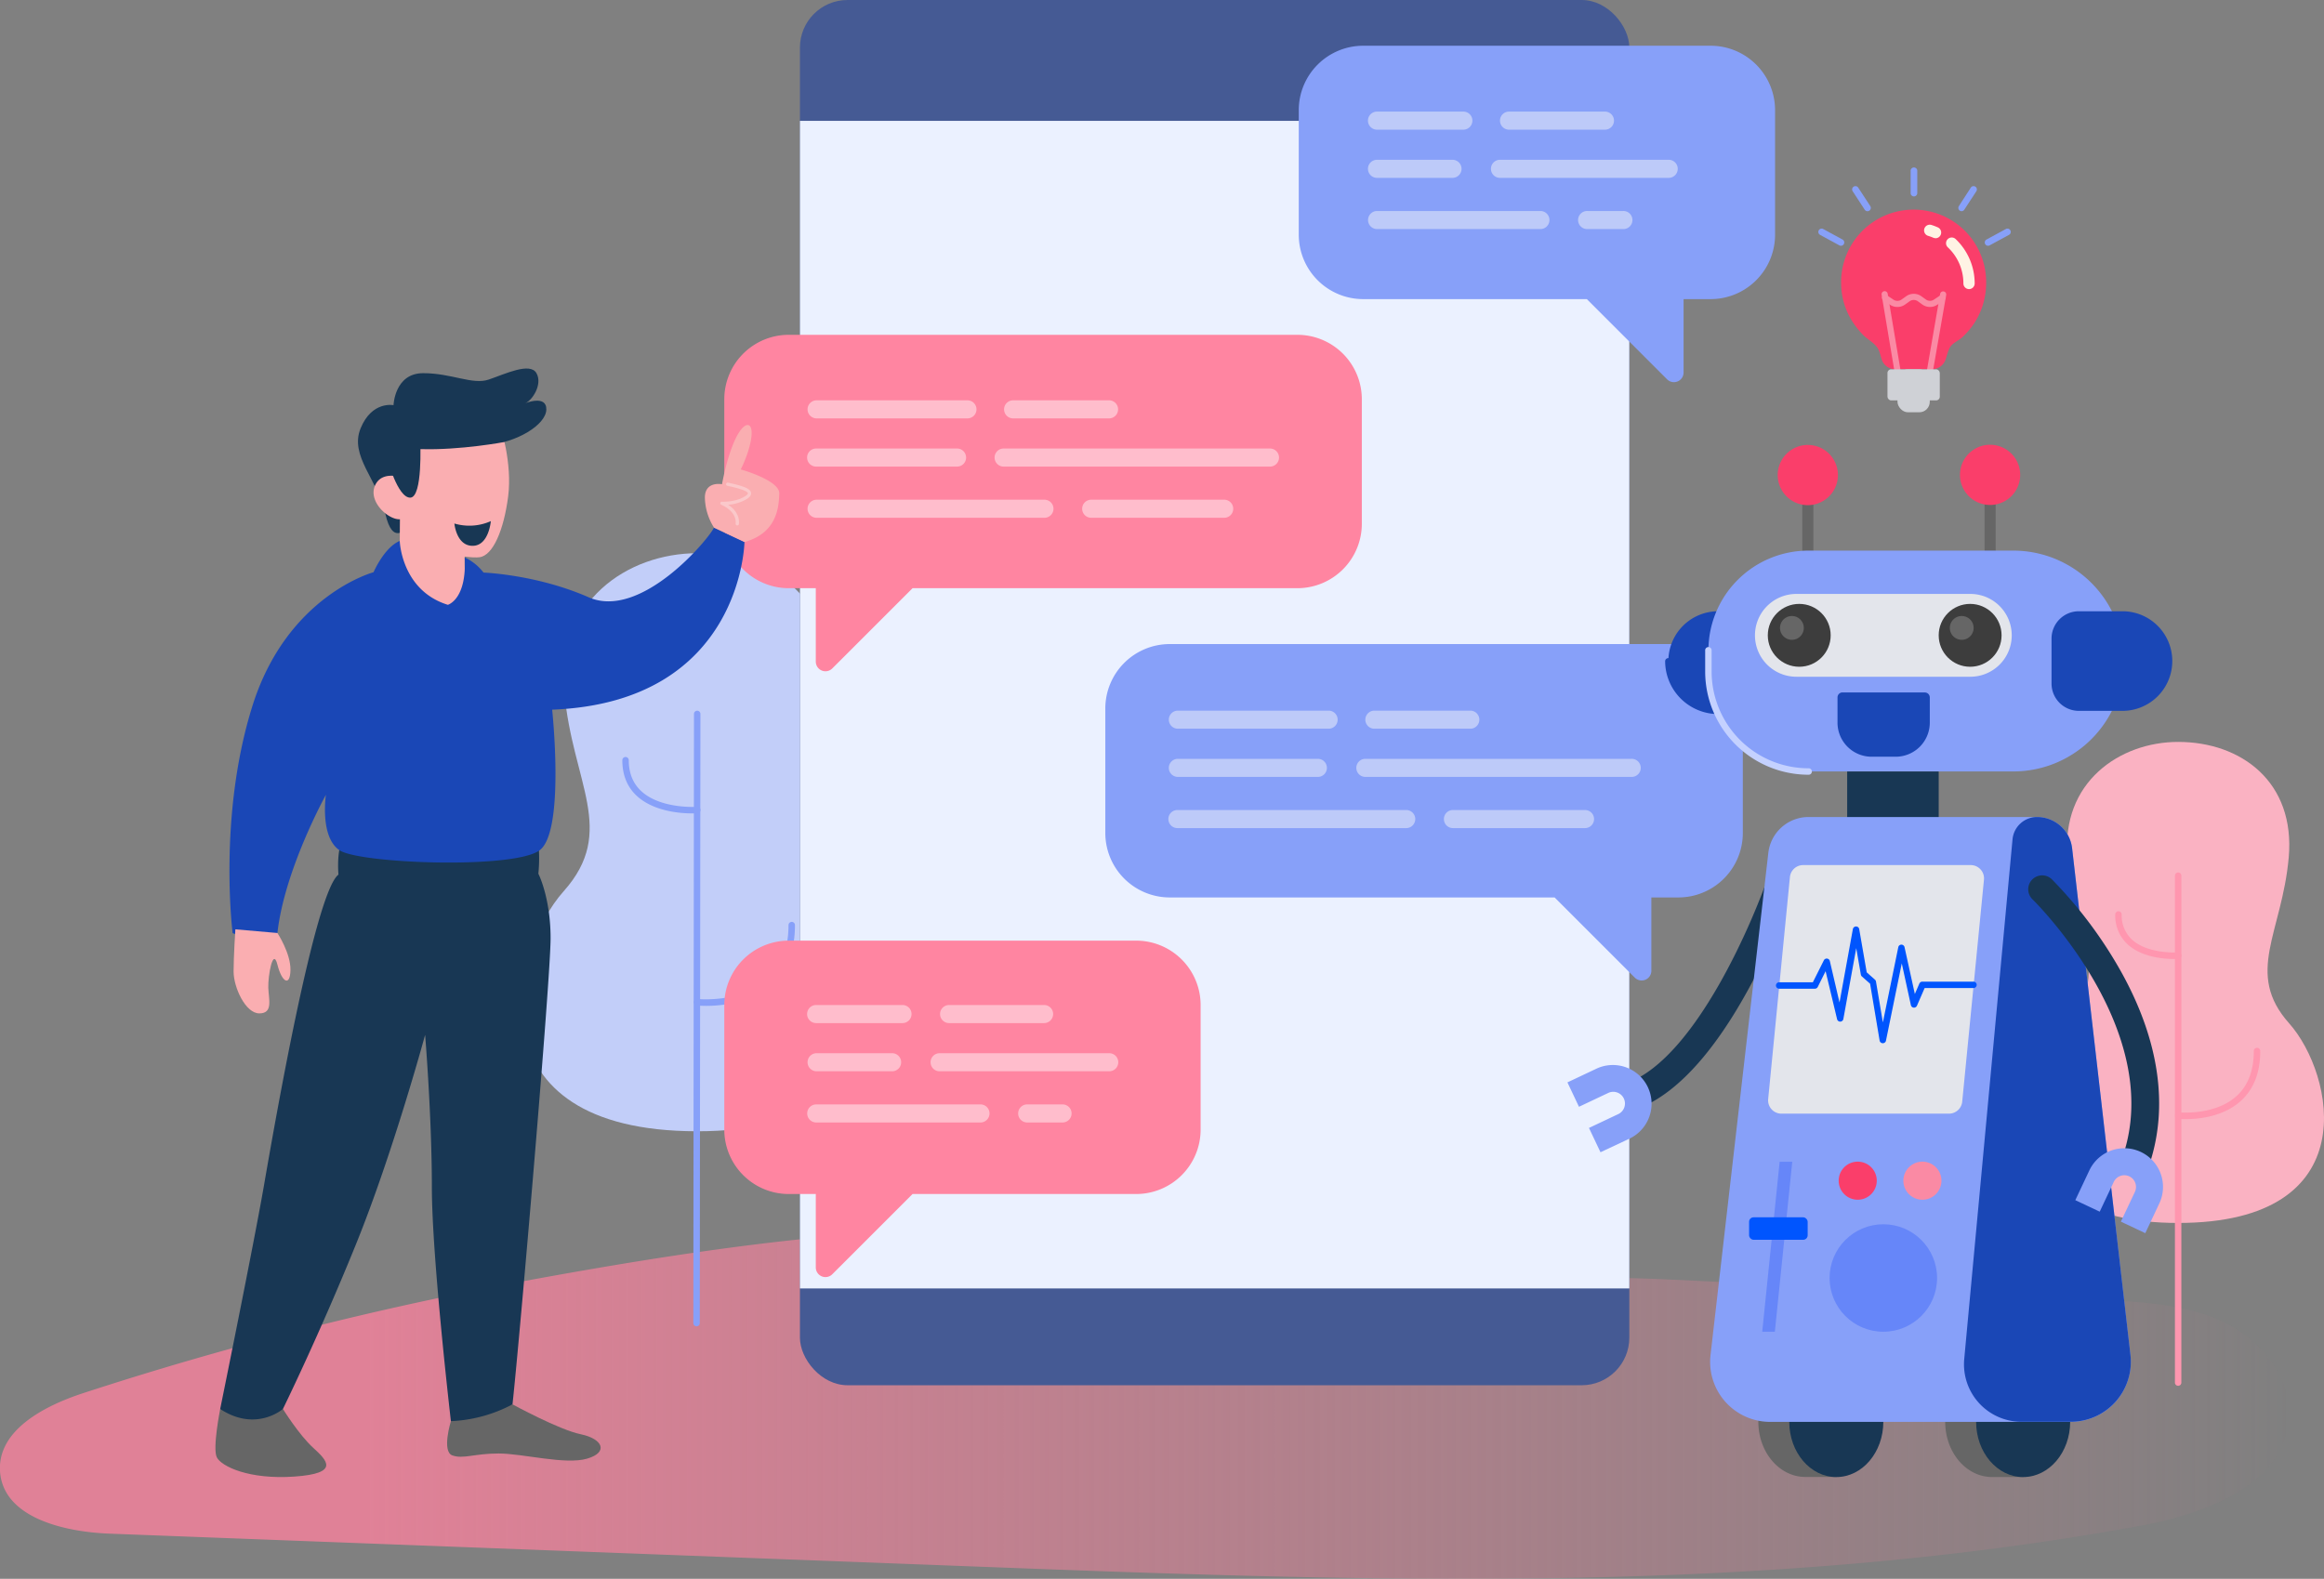 <svg id="Layer_1" data-name="Layer 1" xmlns="http://www.w3.org/2000/svg" xmlns:xlink="http://www.w3.org/1999/xlink" viewBox="0 0 976.39 663.48"><rect x="0" y="0" width="976.39" height="663.48" fill="#808080" stroke="none"/><defs><style>.cls-1{fill:url(#Gradiente_sem_nome_69);}.cls-2{fill:#fab2c2;}.cls-3{fill:#ff96af;}.cls-4{fill:#c2cef9;}.cls-5{fill:#87a0f9;}.cls-6{fill:#455a94;}.cls-7{fill:#ebf1ff;}.cls-8{fill:#bdcaf9;}.cls-9{fill:#ff85a1;}.cls-10{fill:#ffbdcc;}.cls-11{fill:#666;}.cls-12{fill:#183754;}.cls-13{fill:#faaeb1;}.cls-14{fill:#1a47b6;}.cls-15{fill:#fac8ca;}.cls-16{fill:#e3e5eb;}.cls-17{fill:#3d3d3d;}.cls-18{fill:#6686f9;}.cls-19{fill:#0055fe;}.cls-20{fill:#fa3e6a;}.cls-21{fill:#fa8aa4;}.cls-22{fill:#c4d1ff;}.cls-23{fill:#fff3e4;}.cls-24{fill:#cfd1d6;}</style><linearGradient id="Gradiente_sem_nome_69" y1="589.87" x2="961.75" y2="589.87" gradientUnits="userSpaceOnUse"><stop offset="0.16" stop-color="#e08197"/><stop offset="1" stop-color="#e08197" stop-opacity="0"/></linearGradient></defs><title>Chatbots are Driving Social Commerce</title><path class="cls-1" d="M34.79,585.5C18.46,590.86-1,601.06,0,618.21c1.21,19.45,26.58,25.55,46.05,26.29l365,13.86c163.2,6.2,328,12.29,488.6-17.26,26.94-5,59.55-17.11,61.94-44.41,1.53-17.39-11.48-33.43-27.2-41s-33.71-8.55-51.14-9.37L701.2,537.7c-56.05-2.65-119.33,2.39-174.1-10-100-22.62-206.25-7.82-307.2,10.71A1438.66,1438.66,0,0,0,34.79,585.5Z"/><path class="cls-2" d="M961.75,430.05c-18.82-21.12-3-38-.18-69.7s-19.93-48.57-46.46-48.57c-24.47,0-49.28,16.89-46.46,48.57s18.65,48.58-.18,69.7-32.91,83.88,46.64,83.88S980.58,451.17,961.75,430.05Z"/><path class="cls-3" d="M915.11,582.36a1.34,1.34,0,0,1-1.35-1.35V368a1.35,1.35,0,1,1,2.7,0V581A1.34,1.34,0,0,1,915.11,582.36Z"/><path class="cls-3" d="M913.35,403c-4,0-13.54-.64-19.55-6.23a16.46,16.46,0,0,1-5.12-12.58,1.36,1.36,0,0,1,2.71,0,13.83,13.83,0,0,0,4.25,10.59c6.73,6.27,19.25,5.47,19.37,5.46a1.35,1.35,0,0,1,.2,2.7C915.09,403,914.41,403,913.35,403Z"/><path class="cls-3" d="M918.36,470.29c-2,0-3.22-.13-3.4-.14a1.36,1.36,0,0,1,.3-2.7c.14,0,15.1,1.51,24.31-6.77,4.86-4.36,7.32-10.71,7.32-18.88a1.36,1.36,0,1,1,2.71,0c0,9-2.77,16-8.23,20.91C934,469.35,923.65,470.29,918.36,470.29Z"/><path class="cls-4" d="M348.89,374.66c-22.6-25.4-3.55-45.68-.13-83.75S324.87,232.52,293,232.48c-29.41,0-59.24,20.24-55.9,58.32s22.35,58.39-.3,83.75S197.14,475.3,292.73,475.4,371.48,400.07,348.89,374.66Z"/><path class="cls-5" d="M292.64,557.36h0a1.36,1.36,0,0,1-1.35-1.35l.27-256a1.35,1.35,0,0,1,1.36-1.35h0a1.35,1.35,0,0,1,1.35,1.35L294,556A1.35,1.35,0,0,1,292.64,557.36Z"/><path class="cls-5" d="M290.79,341.82c-4.75,0-16.16-.75-23.33-7.43-4-3.75-6-8.77-6-14.92a1.36,1.36,0,0,1,1.36-1.36h0a1.36,1.36,0,0,1,1.35,1.36c0,5.37,1.74,9.73,5.19,12.94,8.18,7.64,23.31,6.66,23.47,6.65a1.35,1.35,0,0,1,.19,2.7C292.83,341.77,292,341.82,290.79,341.82Z"/><path class="cls-5" d="M296.76,422.7c-2.37,0-3.91-.16-4.12-.18a1.36,1.36,0,0,1,.29-2.7c.19,0,18.27,1.86,29.44-8.16,5.9-5.29,8.9-13,8.91-22.9a1.36,1.36,0,0,1,1.36-1.35h0a1.35,1.35,0,0,1,1.35,1.36c0,10.71-3.31,19.09-9.82,24.91C315.37,421.56,303.09,422.7,296.76,422.7Z"/><rect class="cls-6" x="336.08" width="348.45" height="582.13" rx="20"/><rect class="cls-7" x="336.08" y="50.79" width="348.45" height="490.66"/><path class="cls-5" d="M705.13,270.66H491.47a27.09,27.09,0,0,0-27.09,27.09v52.3a27.09,27.09,0,0,0,27.09,27.09H653.14l33.71,33.71a4.07,4.07,0,0,0,6.94-2.88V377.14h11.34a27.09,27.09,0,0,0,27.09-27.09v-52.3A27.09,27.09,0,0,0,705.13,270.66Z"/><path class="cls-8" d="M558,306.23H494.67a3.8,3.8,0,0,1,0-7.59H558a3.8,3.8,0,1,1,0,7.59Z"/><path class="cls-8" d="M617.53,306.23H577.62a3.8,3.8,0,1,1,0-7.59h39.91a3.8,3.8,0,1,1,0,7.59Z"/><path class="cls-8" d="M553.87,326.48h-59.2a3.8,3.8,0,0,1,0-7.59h59.2a3.8,3.8,0,0,1,0,7.59Z"/><path class="cls-8" d="M685.34,326.48H573.44a3.8,3.8,0,0,1,0-7.59h111.9a3.8,3.8,0,1,1,0,7.59Z"/><path class="cls-8" d="M590.8,348H494.67a3.8,3.8,0,0,1,0-7.6H590.8a3.8,3.8,0,0,1,0,7.6Z"/><path class="cls-8" d="M665.92,348H610.43a3.8,3.8,0,1,1,0-7.6h55.49a3.8,3.8,0,0,1,0,7.6Z"/><path class="cls-5" d="M718.68,19.22H572.74a27.09,27.09,0,0,0-27.09,27.09v52.3a27.09,27.09,0,0,0,27.09,27.09h93.94l33.72,33.71a4.06,4.06,0,0,0,6.93-2.87V125.7h11.35a27.09,27.09,0,0,0,27.09-27.09V46.31A27.09,27.09,0,0,0,718.68,19.22Z"/><path class="cls-8" d="M614.61,54.49H578.33a3.8,3.8,0,0,1,0-7.59h36.28a3.8,3.8,0,1,1,0,7.59Z"/><path class="cls-8" d="M674.1,54.49H634.19a3.8,3.8,0,1,1,0-7.59H674.1a3.8,3.8,0,1,1,0,7.59Z"/><path class="cls-8" d="M610.44,74.74H578.33a3.8,3.8,0,0,1,0-7.59h32.11a3.8,3.8,0,0,1,0,7.59Z"/><path class="cls-8" d="M701.28,74.74H630a3.8,3.8,0,0,1,0-7.59h71.27a3.8,3.8,0,0,1,0,7.59Z"/><path class="cls-8" d="M647.37,96.26h-69a3.8,3.8,0,0,1,0-7.59h69a3.8,3.8,0,0,1,0,7.59Z"/><path class="cls-8" d="M681.85,96.26H667a3.8,3.8,0,1,1,0-7.59h14.85a3.8,3.8,0,1,1,0,7.59Z"/><path class="cls-9" d="M331.39,395.29H477.33a27.09,27.09,0,0,1,27.09,27.09v52.3a27.09,27.09,0,0,1-27.09,27.09H383.39l-33.71,33.71a4.06,4.06,0,0,1-6.94-2.87V501.77H331.39a27.09,27.09,0,0,1-27.09-27.09v-52.3A27.09,27.09,0,0,1,331.39,395.29Z"/><path class="cls-10" d="M379.17,429.94H342.89a3.8,3.8,0,0,1,0-7.6h36.28a3.8,3.8,0,1,1,0,7.6Z"/><path class="cls-10" d="M438.66,429.94H398.75a3.8,3.8,0,0,1,0-7.6h39.91a3.8,3.8,0,0,1,0,7.6Z"/><path class="cls-10" d="M375,450.19H342.89a3.8,3.8,0,0,1,0-7.59H375a3.8,3.8,0,0,1,0,7.59Z"/><path class="cls-10" d="M465.83,450.19H394.57a3.8,3.8,0,0,1,0-7.59h71.26a3.8,3.8,0,1,1,0,7.59Z"/><path class="cls-10" d="M411.93,471.71h-69a3.8,3.8,0,0,1,0-7.6h69a3.8,3.8,0,0,1,0,7.6Z"/><path class="cls-10" d="M446.41,471.71H431.56a3.8,3.8,0,0,1,0-7.6h14.85a3.8,3.8,0,0,1,0,7.6Z"/><path class="cls-9" d="M331.39,140.7H545.06a27.09,27.09,0,0,1,27.09,27.09v52.3a27.09,27.09,0,0,1-27.09,27.09H383.39l-33.71,33.71a4.06,4.06,0,0,1-6.94-2.87V247.18H331.39a27.09,27.09,0,0,1-27.09-27.09v-52.3A27.09,27.09,0,0,1,331.39,140.7Z"/><path class="cls-10" d="M406.26,175.82H342.89a3.8,3.8,0,0,1,0-7.59h63.37a3.8,3.8,0,1,1,0,7.59Z"/><path class="cls-10" d="M465.75,175.82H425.84a3.8,3.8,0,1,1,0-7.59h39.91a3.8,3.8,0,1,1,0,7.59Z"/><path class="cls-10" d="M402.09,196.08h-59.2a3.8,3.8,0,0,1,0-7.6h59.2a3.8,3.8,0,0,1,0,7.6Z"/><path class="cls-10" d="M533.56,196.08H421.66a3.8,3.8,0,0,1,0-7.6h111.9a3.8,3.8,0,1,1,0,7.6Z"/><path class="cls-10" d="M439,217.59H342.89a3.8,3.8,0,0,1,0-7.59H439a3.8,3.8,0,0,1,0,7.59Z"/><path class="cls-10" d="M514.13,217.59H458.65a3.8,3.8,0,1,1,0-7.59h55.48a3.8,3.8,0,1,1,0,7.59Z"/><path class="cls-11" d="M215.32,590.16s19.51,10.67,28.67,12.56,11.87,7.55,2.7,10.25-27-2.16-37.21-2.16-14.83,2.43-19.42.81-.62-14.4-.62-14.4Z"/><path class="cls-11" d="M118.87,592.11s6.75,10.87,12.68,16.27,11.33,10.78-7.82,12.13S93,616.21,91.1,612.43s1.42-20.32,1.42-20.32Z"/><path class="cls-12" d="M170.75,221.75s-5.78,8.07-8.89-6S146.74,191.63,151.5,180s13.83-9.73,13.83-9.73.45-13.45,12.46-13.45,20.7,5,27.53,2.69,17.38-7.45,20.07-2.69-1.86,11.59-4.76,12.63c0,0,9.11-3.71,8.9,2.7s-12.41,13.85-25,14.89-27.84,1.62-27.84,1.62Z"/><path class="cls-12" d="M226.19,354.11a67,67,0,0,1,0,13.06s5.13,10,5.13,27.08-12.7,165.33-16,195.91a60.54,60.54,0,0,1-25.88,7.06s-8-68.7-8-98.34-2.83-64-2.83-64-13.4,49.4-29.05,88-30.7,69.23-30.7,69.23-11.3,9.89-26.35,0c0,0,14.11-69.23,18.35-93.7S132.23,375,142.2,367.55c0,0-.77-8.14,1.16-13.44Z"/><path class="cls-13" d="M210.23,179.15s5.09,15.37,3.26,29.5-6.38,24.84-12.07,25.52-27.12-2.73-30.77-16.63-6.15-26.67-4.1-34.41,15.27-10.94,21-10.94S210.23,179.15,210.23,179.15Z"/><path class="cls-13" d="M173.71,214.89a6.72,6.72,0,0,1-7.9,3c-5.27-1.69-11.35-8.82-7.81-14.71s12.5-2,12.5-2Z"/><path class="cls-12" d="M206.21,219a22.17,22.17,0,0,1-15.31,1s.82,9.37,7.66,9.37S206.21,219,206.21,219Z"/><path class="cls-13" d="M195.38,231.58a61.57,61.57,0,0,0,0,9.52c.42,5.18,2.69,16.35-8.07,17.18s-19-8.69-19.25-15.11,0-28.56,0-28.56h10.76Z"/><path class="cls-12" d="M176.55,185.42s1.14,23.61-4.19,23.71-9.68-16.46-9.68-16.46Z"/><path class="cls-14" d="M195.23,234.25a21.34,21.34,0,0,1,7.92,6.37s22.27.77,44.17,10.38,50.33-24.3,52.63-29.25l12.83,6s-1,67.36-80.8,70.48c0,0,5.45,51-5.23,59.06s-75.79,5.67-84.14,0S136.93,334,136.93,334s-17.45,31.5-20.38,58.13c0,0-6.35,4.88-18.81,0,0,0-6.26-49.13,8.33-95.53s50.87-56.13,50.87-56.13,4.46-10.4,11-13.15c0,0,.65,20.8,20.24,26.85C188.22,254.12,196.19,251.89,195.23,234.25Z"/><path class="cls-13" d="M300,221.75a24.41,24.41,0,0,1-3.86-12.62c0-7.09,7.2-5.64,7.2-5.64s2-11.34,5.62-19,7.42-7.64,6.75-1.12-4.5,13.9-4.5,13.9,16.41,4.55,16.19,10.16-.8,16.43-14.57,20.35Z"/><path class="cls-15" d="M309.75,220.81h-.06a.69.69,0,0,1-.62-.74c.5-5.4-6-7.91-6-7.93a.68.68,0,0,1-.42-.78.67.67,0,0,1,.7-.53c.05,0,5.59.31,9.68-2.28.93-.58,1.22-1,1.18-1.26-.23-1.31-6.33-2.64-8.62-3.14a.67.67,0,0,1-.52-.8.68.68,0,0,1,.81-.52c6,1.31,9.33,2.37,9.66,4.23.24,1.36-1.28,2.32-1.78,2.64a17.93,17.93,0,0,1-7.84,2.42c2.14,1.39,4.89,4,4.52,8.07A.67.67,0,0,1,309.75,220.81Z"/><path class="cls-13" d="M116.55,392.08s5.63,8.53,5.48,15.6-3.6,5.16-5.48-2.31-4,4.79-3.83,9.71,2.1,10.78-3.76,10.78-10.82-11-10.82-17.58.75-17.74.75-17.74Z"/><path class="cls-12" d="M212,185.73s-18.46,3.52-35.31,3l-11.32,4.21-5.53-11,20.91-15,25.5,2.51,7.68,8Z"/><rect class="cls-11" x="757.19" y="207.53" width="4.66" height="29.84"/><rect class="cls-11" x="833.79" y="207.53" width="4.66" height="29.84"/><path class="cls-12" d="M751.44,361.26a5.85,5.85,0,0,0-7.39,3.73c-7.17,21.81-31.51,79-59.89,89.92,1.25,3.55,3.34,7.09,4.9,10.63,39.06-15.94,65-93.48,66.11-96.89A5.85,5.85,0,0,0,751.44,361.26Z"/><path class="cls-5" d="M672.42,484.22,667.58,474l12.48-5.9a4.92,4.92,0,0,0-4.2-8.89l-12.48,5.9-4.85-10.25,12.48-5.9a16.26,16.26,0,0,1,13.9,29.39Z"/><path class="cls-11" d="M778.22,597.48A25.05,25.05,0,0,0,771.49,580v-5.8h-13c-10.91,0-19.76,10.4-19.76,23.24s8.85,23.23,19.76,23.23h13v-5.8A25,25,0,0,0,778.22,597.48Z"/><ellipse class="cls-12" cx="771.49" cy="597.48" rx="19.76" ry="23.24"/><path class="cls-11" d="M856.72,597.48A25.05,25.05,0,0,0,850,580v-5.8H837c-10.92,0-19.76,10.4-19.76,23.24S826,620.71,837,620.71h13v-5.8A25,25,0,0,0,856.72,597.48Z"/><ellipse class="cls-12" cx="849.99" cy="597.48" rx="19.76" ry="23.24"/><path class="cls-14" d="M721.87,298.73h12.71V256.87H721.87a20.93,20.93,0,0,0-20.93,20.93h0A20.93,20.93,0,0,0,721.87,298.73Z"/><path class="cls-14" d="M721.87,300.08a22.31,22.31,0,0,1-22.29-22.28,1.36,1.36,0,0,1,2.71,0,19.6,19.6,0,0,0,19.58,19.58,1.35,1.35,0,0,1,0,2.7Z"/><path class="cls-5" d="M845.87,231.39H759.76a42,42,0,0,0-42,42v8.8a42,42,0,0,0,42,42h86.11a46.41,46.41,0,0,0,46.41-46.41h0A46.41,46.41,0,0,0,845.87,231.39Z"/><path class="cls-14" d="M873.4,298.73h18.32a20.93,20.93,0,0,0,20.93-20.93h0a20.93,20.93,0,0,0-20.93-20.93H873.4a11.48,11.48,0,0,0-11.48,11.47v18.92A11.48,11.48,0,0,0,873.4,298.73Z"/><path class="cls-16" d="M827.8,284.39H754.72a17.4,17.4,0,0,1-17.4-17.4h0a17.4,17.4,0,0,1,17.4-17.4H827.8A17.4,17.4,0,0,1,845.2,267h0A17.4,17.4,0,0,1,827.8,284.39Z"/><circle class="cls-17" cx="755.92" cy="266.99" r="13.21"/><path class="cls-11" d="M757.84,263.87a5,5,0,1,1-5.05-5A5,5,0,0,1,757.84,263.87Z"/><circle class="cls-17" cx="827.72" cy="266.99" r="13.21"/><path class="cls-14" d="M774.06,291h34.62a2.09,2.09,0,0,1,2.09,2.09v10.62A14.32,14.32,0,0,1,796.44,318H786.29A14.32,14.32,0,0,1,772,303.69V293.07a2.09,2.09,0,0,1,2.09-2.09Z"/><rect class="cls-12" x="776.06" y="324.21" width="38.45" height="19.99"/><path class="cls-5" d="M855.84,343.34h-96a17,17,0,0,0-16.91,15.08l-24.28,211a25.22,25.22,0,0,0,25,28.11H870a25.23,25.23,0,0,0,25.06-28.11L870.56,356.46A14.82,14.82,0,0,0,855.84,343.34Z"/><path class="cls-14" d="M895.07,569.37,870.56,356.46a14.82,14.82,0,0,0-14.72-13.12,10.35,10.35,0,0,0-10.31,9.39L825.24,571.11a24.14,24.14,0,0,0,24,26.37H870A25.23,25.23,0,0,0,895.07,569.37Z"/><path class="cls-16" d="M748.43,468h70.4a5.59,5.59,0,0,0,5.56-5l9.14-93.33a5.59,5.59,0,0,0-5.56-6.13h-70.4a5.59,5.59,0,0,0-5.56,5l-9.14,93.33A5.59,5.59,0,0,0,748.43,468Z"/><path class="cls-12" d="M891.28,408.59a183.42,183.42,0,0,0-29.23-39.08,5.85,5.85,0,1,0-8.14,8.41c.58.56,55.86,54.88,38,107.83a31.35,31.35,0,0,1,10.93,4.18C911.22,465.44,907.29,437.46,891.28,408.59Z"/><path class="cls-5" d="M901.31,518.22l-10.26-4.84,5.89-12.49a4.91,4.91,0,1,0-8.89-4.19l-5.89,12.49-10.25-4.84,5.89-12.49a16.25,16.25,0,0,1,29.4,13.86Z"/><polygon class="cls-18" points="745.67 559.64 740.37 559.64 747.69 488.21 752.99 488.21 745.67 559.64"/><rect class="cls-19" x="734.85" y="511.56" width="24.61" height="9.44" rx="1.88"/><path class="cls-20" d="M788.49,496.17a8,8,0,1,1-8-8A8,8,0,0,1,788.49,496.17Z"/><path class="cls-21" d="M815.67,496.17a8,8,0,1,1-8-8A8,8,0,0,1,815.67,496.17Z"/><circle class="cls-18" cx="791.25" cy="537.06" r="22.58"/><path class="cls-19" d="M791,438.4h0a1.35,1.35,0,0,1-1.31-1.13l-4-23.88-3.46-3.05a1.35,1.35,0,0,1-.43-.79l-1.93-11.11-5.41,29.76a1.35,1.35,0,0,1-2.65.06L767,408.14l-3.3,6.61a1.36,1.36,0,0,1-1.21.74h-15a1.35,1.35,0,1,1,0-2.7h14.15l4.61-9.21a1.35,1.35,0,0,1,2.53.3l4.06,17.41,5.61-30.84a1.36,1.36,0,0,1,1.34-1.11h0a1.34,1.34,0,0,1,1.33,1.12l3.15,18.16,3.45,3.06a1.34,1.34,0,0,1,.44.79l2.9,17.19,6.47-31.61a1.35,1.35,0,0,1,1.31-1.08h0a1.36,1.36,0,0,1,1.32,1.06l4.33,19.68,1.9-4.38a1.37,1.37,0,0,1,1.25-.81h21.48a1.35,1.35,0,1,1,0,2.7H808.6l-3.22,7.41a1.35,1.35,0,0,1-2.56-.25L799,404.84l-6.64,32.48A1.35,1.35,0,0,1,791,438.4Z"/><circle class="cls-20" cx="759.52" cy="199.61" r="12.66" transform="translate(5.49 419.06) rotate(-30.95)"/><circle class="cls-20" cx="836.12" cy="199.61" r="12.66" transform="translate(19.36 467.66) rotate(-31.6)"/><path class="cls-11" d="M829.19,263.87a5,5,0,1,1-5-5A5,5,0,0,1,829.19,263.87Z"/><path class="cls-22" d="M759.76,325.57A43.42,43.42,0,0,1,716.4,282.2v-8.8a1.36,1.36,0,1,1,2.71,0v8.8a40.7,40.7,0,0,0,40.65,40.66,1.36,1.36,0,1,1,0,2.71Z"/><path class="cls-20" d="M834.45,119.11a30.47,30.47,0,1,0-60.93,0,30,30,0,0,0,4.18,15.11,34.9,34.9,0,0,0,4.84,6.31c1.75,1.86,4.1,3.06,5.76,5,1.44,1.66,1.61,3.66,2.3,5.64a6,6,0,0,0,5.72,4h15.36a6.05,6.05,0,0,0,5.7-4c.59-1.66,1-3.78,1.91-5.27,1.15-1.85,3.71-2.8,5.29-4.31a31.75,31.75,0,0,0,5.27-6.4A30.92,30.92,0,0,0,834.45,119.11Z"/><path class="cls-23" d="M813.16,100.09a2.28,2.28,0,0,1-.95-.2,20.26,20.26,0,0,0-2.14-.78,2.39,2.39,0,0,1,1.39-4.58,26.85,26.85,0,0,1,2.64,1,2.39,2.39,0,0,1-.94,4.59Z"/><path class="cls-23" d="M827.28,121.5a2.39,2.39,0,0,1-2.39-2.39,20.74,20.74,0,0,0-6.55-15.18,2.39,2.39,0,1,1,3.29-3.47,25.77,25.77,0,0,1,8,18.65A2.39,2.39,0,0,1,827.28,121.5Z"/><path class="cls-21" d="M797.13,129a5.54,5.54,0,0,1-3.06-.92l-2.73-1.83a1.29,1.29,0,1,1,1.43-2.14l2.74,1.82a3,3,0,0,0,3.32,0l2-1.43a5.5,5.5,0,0,1,6.41,0l1.89,1.36a2.94,2.94,0,0,0,3.34.07l3-2a1.29,1.29,0,1,1,1.43,2.15l-3,2a5.53,5.53,0,0,1-6.28-.12l-1.89-1.37a3,3,0,0,0-3.41,0l-2,1.43A5.54,5.54,0,0,1,797.13,129Z"/><path class="cls-21" d="M797.27,157.53a1.28,1.28,0,0,1-1.27-1.07l-5.47-32.6a1.29,1.29,0,0,1,2.55-.42L798.54,156a1.29,1.29,0,0,1-1.06,1.49Z"/><path class="cls-21" d="M810.77,157.53h-.22a1.3,1.3,0,0,1-1.06-1.5l5.62-32.5a1.29,1.29,0,1,1,2.55.44L812,156.46A1.29,1.29,0,0,1,810.77,157.53Z"/><rect class="cls-24" x="792.99" y="155.2" width="21.98" height="13.06" rx="1.52"/><rect class="cls-24" x="797.2" y="155.2" width="13.56" height="18.06" rx="4.4"/><path class="cls-5" d="M804.11,82.54a1.39,1.39,0,0,1-1.39-1.39V71.89a1.4,1.4,0,1,1,2.79,0v9.26A1.4,1.4,0,0,1,804.11,82.54Z"/><path class="cls-5" d="M824.39,88.73a1.42,1.42,0,0,1-1-.2,1.4,1.4,0,0,1-.4-1.93L828,78.85a1.39,1.39,0,0,1,2.33,1.52l-5.07,7.76A1.42,1.42,0,0,1,824.39,88.73Z"/><path class="cls-5" d="M844.06,98.69l-8.14,4.42a1.39,1.39,0,0,1-1.89-.56,1.41,1.41,0,0,1,.56-1.89l8.14-4.42a1.39,1.39,0,0,1,1.33,2.45Z"/><path class="cls-5" d="M784.32,88.73a1.4,1.4,0,0,0,1.45-2.13l-5.07-7.75a1.39,1.39,0,0,0-2.33,1.52l5.06,7.76A1.46,1.46,0,0,0,784.32,88.73Z"/><path class="cls-5" d="M764.65,98.69l8.13,4.42a1.39,1.39,0,1,0,1.33-2.45L766,96.24a1.39,1.39,0,0,0-1.33,2.45Z"/></svg>